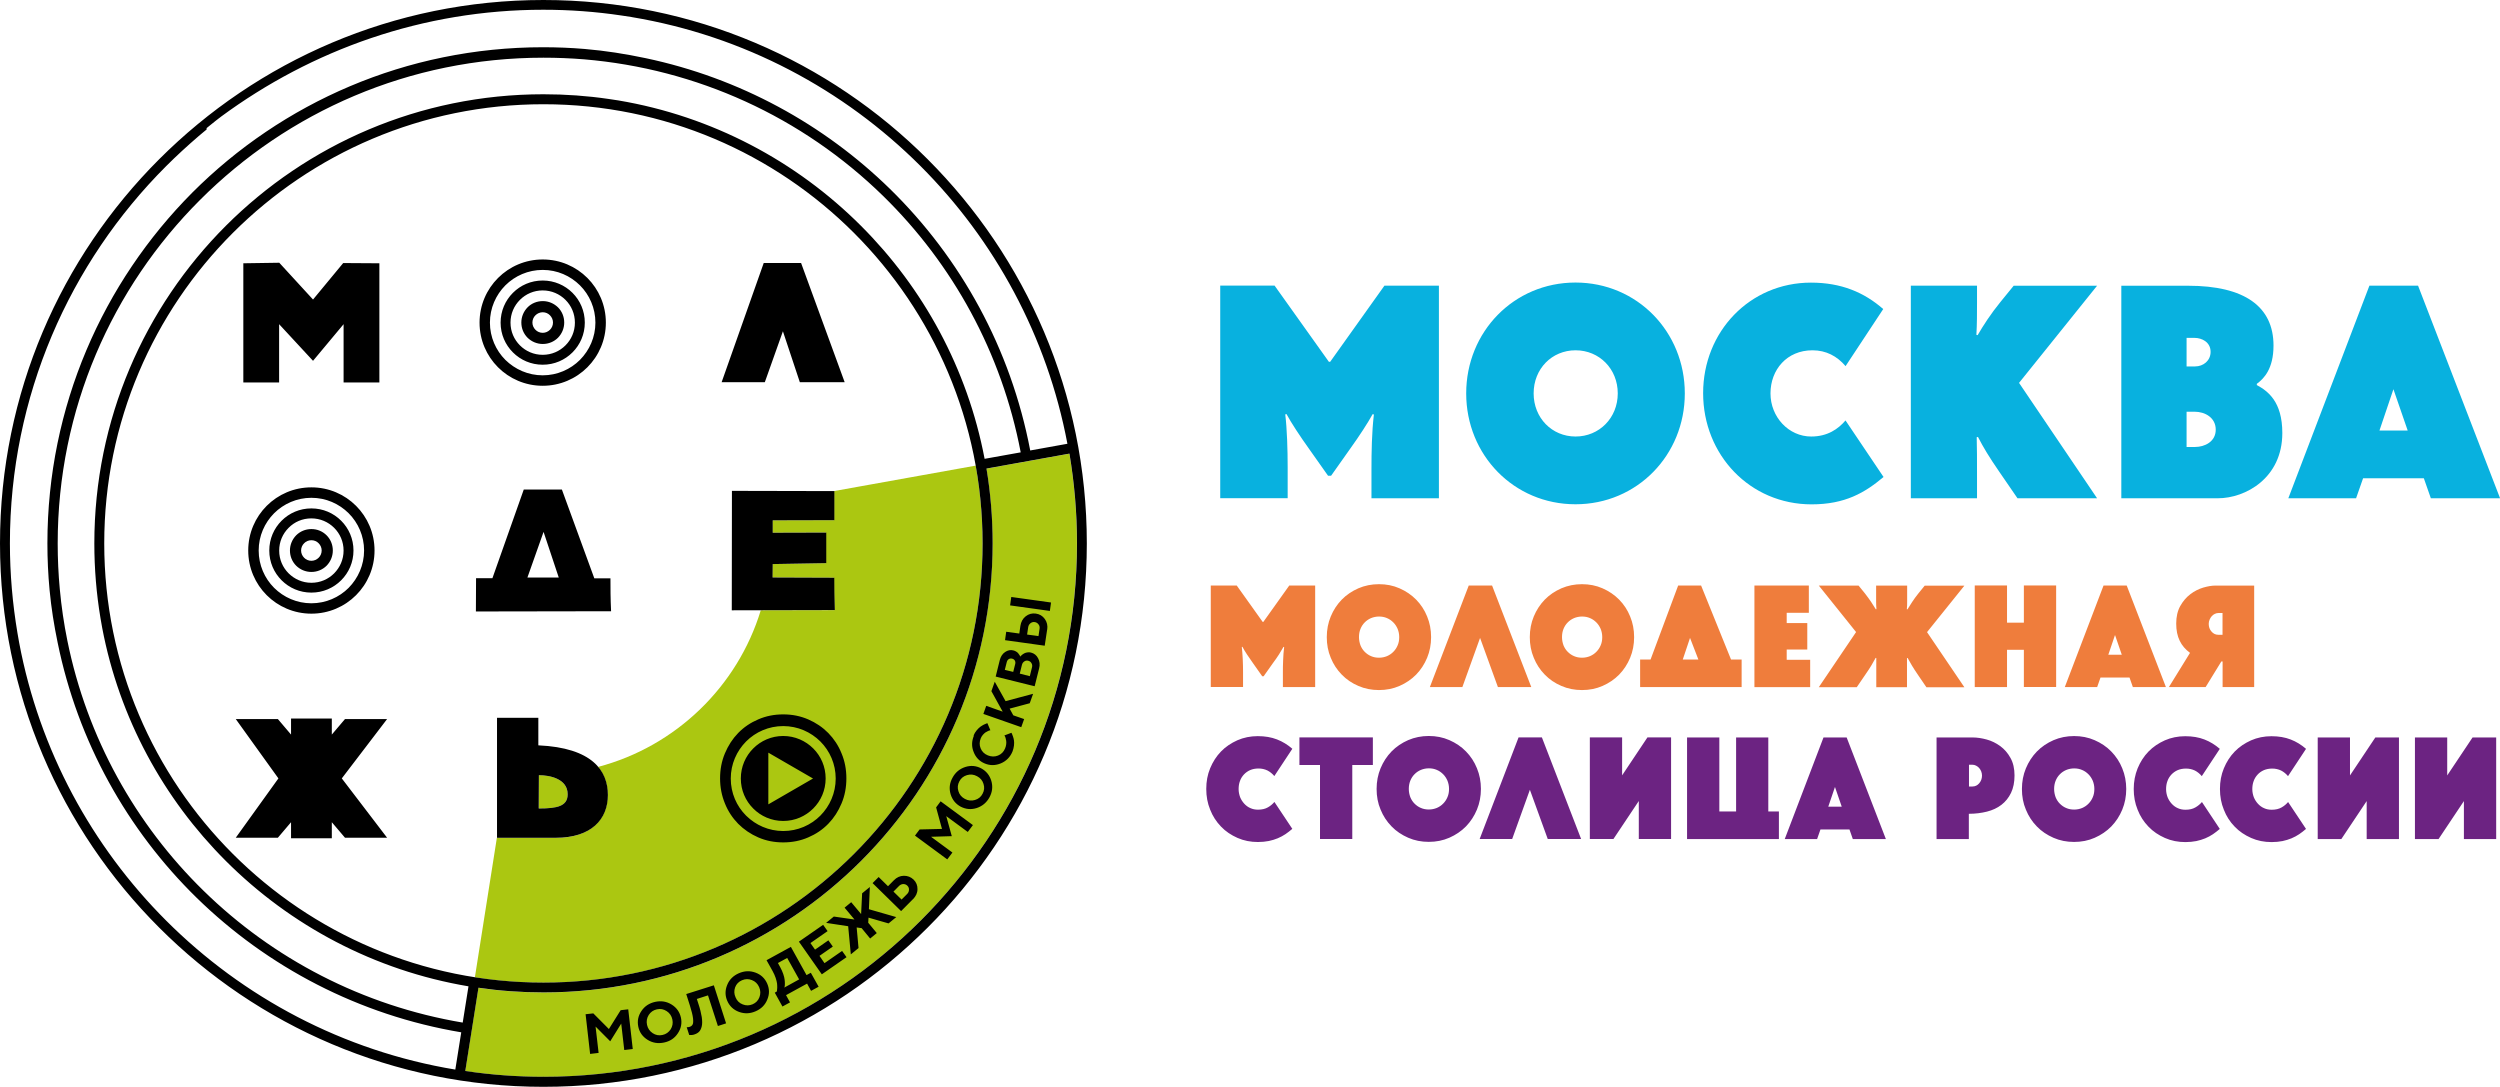 <?xml version="1.0" encoding="UTF-8"?>
<svg id="_Слой_2" data-name="Слой 2" xmlns="http://www.w3.org/2000/svg" viewBox="0 0 320.66 139.41">
  <defs>
    <style>
      .cls-1 {
        fill: #ef7d3c;
      }

      .cls-2 {
        fill: #6c2382;
      }

      .cls-3 {
        fill: #08b1df;
      }

      .cls-4 {
        fill: #abc711;
      }

      .cls-4, .cls-5 {
        fill-rule: evenodd;
      }
    </style>
  </defs>
  <g id="_Слой_1-2" data-name="Слой 1">
    <g>
      <g>
        <path class="cls-4" d="M107.01,62.98l18.14-3.26c.58,3.25,.88,6.58,.88,9.99,0,15.56-6.31,29.64-16.5,39.83-10.19,10.19-24.27,16.5-39.83,16.5-2.98,0-5.92-.23-8.79-.68l2.82-17.89h7.5c4.61,0,6.71-2.4,6.71-5.49,0-1.29-.35-2.56-1.24-3.61,9.98-2.63,17.9-10.3,20.88-20.09l9.47-.02c-.05-1.64-.07-2.96-.07-4.16l-7.92-.03,.02-1.72,6.87-.12v-3.92l-6.87,.02v-1.59l7.91-.02v-3.73Zm-37.91,40.72l.02-4.27c1.4,0,3.69,.46,3.69,2.44,0,1.53-1.28,1.83-3.71,1.83Zm68.07-45.51l-10.65,1.92c.52,3.12,.79,6.33,.79,9.59,0,15.91-6.45,30.31-16.87,40.73-10.42,10.42-24.83,16.87-40.73,16.87-2.84,0-5.63-.2-8.35-.6l-1.69,10.68c3.27,.48,6.63,.74,10.04,.74,18.9,0,36-7.66,48.38-20.04,12.38-12.38,20.04-29.49,20.04-48.38,0-3.92-.33-7.77-.97-11.51Z"/>
        <path class="cls-5" d="M83.06,133.37c.64,.4,1.34,.51,2.11,.35,.77-.16,1.36-.55,1.77-1.18,.42-.62,.55-1.3,.4-2.01-.16-.72-.55-1.28-1.19-1.68-.64-.4-1.34-.51-2.1-.35-.77,.17-1.36,.55-1.78,1.18-.42,.62-.55,1.29-.4,2.01,.15,.72,.55,1.28,1.19,1.68m-4.95-1.37l-2.01-2.02-.99,.11,.58,5.09,1.09-.13-.39-3.38,1.88,1.89,1.41-2.27,.39,3.39,1.09-.13-.58-5.09-.97,.11-1.52,2.43Zm42.71-25.69l-.75-2.75,.58-.78,4.14,3.05-.66,.88-2.76-2.03,.71,2.57-2.66,.08,2.74,2.02-.66,.88-4.14-3.05,.59-.79,2.87-.07Zm12.38-24.72l.14-.94c.03-.21,0-.41-.14-.57-.12-.16-.28-.26-.48-.29-.2-.03-.39,.02-.55,.15-.16,.13-.26,.3-.29,.51l-.14,.94,1.46,.2Zm1.12-.83c.08-.52-.03-.98-.31-1.37-.28-.39-.66-.62-1.15-.69-.48-.07-.92,.05-1.3,.35-.38,.3-.6,.71-.68,1.23l-.14,.98-1.68-.23-.15,1.08,5.09,.71,.31-2.06Zm-4.61-4.19l-.15,1.08,5.1,.71,.15-1.08-5.1-.71Zm-.58,8.36l-.25,.99,1.08,.26,.25-.99c.05-.17,.03-.33-.04-.46-.08-.13-.19-.21-.35-.25-.16-.04-.3-.02-.43,.06-.14,.09-.21,.21-.26,.39Zm2.96,1.79l.28-1.13c.05-.19,.03-.37-.07-.53-.09-.16-.22-.26-.41-.31-.18-.05-.35-.02-.5,.08-.15,.1-.26,.24-.31,.44l-.28,1.13,1.29,.33Zm1.19-.97c.13-.49,.08-.93-.13-1.32-.2-.39-.51-.63-.91-.73-.15-.04-.32-.05-.47-.02-.15,.02-.28,.06-.39,.12-.1,.05-.19,.12-.29,.19-.09,.08-.15,.14-.17,.16-.03,.03-.05,.06-.06,.08l-.02-.07s-.04-.1-.09-.16c-.04-.07-.1-.15-.16-.22-.07-.08-.15-.15-.26-.21-.11-.07-.23-.12-.37-.15-.35-.09-.7-.02-1.04,.21-.34,.23-.56,.57-.68,1.02l-.53,2.13,5,1.24,.57-2.28Zm-6.78,4.78l-.37,1.04,4.86,1.7,.37-1.04-1.39-.48-.47-.86,2.58-.69,.43-1.21-3.53,.94-1.39-2.49-.43,1.21,1.45,2.63-2.12-.75Zm-1.63,3.82c.11-.25,.23-.47,.4-.67,.16-.19,.32-.35,.47-.46,.15-.11,.3-.19,.44-.27,.14-.07,.25-.12,.34-.15l.13-.04,.38,.91s-.06,0-.1,.02c-.04,0-.12,.04-.23,.09-.11,.05-.21,.11-.31,.17-.1,.07-.2,.17-.32,.3-.12,.14-.2,.28-.27,.44-.18,.45-.19,.87-.02,1.29,.17,.42,.48,.73,.93,.91,.45,.18,.88,.19,1.3,.02,.43-.17,.73-.48,.91-.92,.07-.17,.12-.35,.14-.52,.02-.17,.02-.33,0-.46-.02-.13-.05-.25-.08-.36-.03-.11-.07-.18-.1-.24l-.05-.08,.9-.34s.04,.07,.07,.13c.03,.06,.07,.16,.13,.34,.06,.16,.1,.34,.13,.52,.03,.17,.02,.4,0,.65-.03,.26-.1,.51-.19,.76-.3,.72-.8,1.23-1.49,1.52-.7,.29-1.39,.3-2.06,.02-.68-.28-1.16-.77-1.43-1.47-.28-.68-.27-1.38,.03-2.1Zm.41,9.29c-.72,.23-1.4,.16-2.05-.17-.65-.35-1.08-.88-1.3-1.6-.21-.72-.14-1.42,.24-2.11,.37-.69,.91-1.14,1.63-1.38,.72-.23,1.39-.17,2.05,.17,.65,.35,1.08,.88,1.3,1.6,.21,.72,.14,1.42-.23,2.11-.38,.69-.92,1.14-1.64,1.38Zm-2.35-2.16c-.14-.44-.1-.85,.12-1.26,.21-.41,.54-.67,.98-.8,.44-.13,.87-.09,1.29,.14,.42,.22,.7,.55,.83,.99,.14,.44,.1,.85-.12,1.26-.21,.41-.54,.67-.98,.8-.44,.13-.87,.09-1.29-.14-.42-.22-.7-.55-.83-.99Zm-7.28,13.91l-1.05-1.03,.72-.73c.15-.15,.34-.23,.54-.24,.2,0,.38,.07,.52,.21,.15,.15,.22,.32,.21,.52,0,.2-.08,.39-.23,.54l-.72,.72Zm1.45-.06l-1.52,1.53-3.66-3.59,.78-.78,1.2,1.18,.75-.76c.37-.38,.79-.57,1.28-.58,.48,0,.89,.15,1.25,.49,.35,.34,.51,.76,.5,1.23,0,.48-.2,.9-.57,1.28Zm-6.57,3.72l-.65-.09,.24,2.64-.99,.81-.34-3.61-2.83-.43,.99-.81,2.65,.38-1.27-1.52,.85-.7,1.27,1.52,.13-2.66,.99-.81-.12,2.85,3.51,1.01-.99,.81-2.57-.74-.04,.65,1.1,1.33-.85,.7-1.09-1.33Zm-4.78,4.49l2.26-1.57,.57,.8-3.17,2.2-2.94-4.19,3.11-2.16,.57,.81-2.2,1.53,.59,.84,1.71-1.19,.57,.8-1.71,1.19,.64,.93Zm-5.69,.49l-.28-.51,1.19-.65,1.53,2.75-1.9,1.05,.04-.13c.02-.08,.03-.19,.03-.35s0-.33-.03-.53c-.02-.2-.08-.45-.18-.74-.11-.3-.23-.59-.4-.89Zm-.69,3.3l.26-.15s.02-.07,.03-.12c0-.06,.02-.17,.03-.35,0-.17,0-.36-.02-.55-.02-.19-.09-.44-.18-.73-.1-.29-.23-.59-.4-.89l-.77-1.38,3.12-1.71,2.01,3.62,.55-.3,1,1.79-.97,.53-.51-.93-2.7,1.48,.51,.93-.97,.53-.99-1.79Zm-4.58,2.46c-.71-.26-1.21-.74-1.5-1.4-.3-.68-.3-1.36-.02-2.05,.28-.7,.78-1.19,1.5-1.51,.72-.31,1.42-.34,2.13-.08,.71,.26,1.2,.73,1.5,1.4,.3,.68,.31,1.36,.02,2.05-.28,.7-.78,1.2-1.5,1.51-.71,.31-1.42,.34-2.13,.08Zm-.5-3.15c.16-.43,.46-.73,.88-.91,.43-.18,.84-.19,1.27-.02,.43,.16,.74,.47,.93,.9,.19,.44,.2,.86,.04,1.29-.16,.43-.46,.73-.87,.91-.43,.18-.84,.19-1.27,.02-.43-.16-.74-.46-.92-.9-.2-.44-.21-.86-.06-1.29Zm-2.73-.26l-3.54,1.12,.48,1.51c.21,.67,.34,1.19,.39,1.59,.04,.4,.03,.66-.05,.8-.08,.15-.2,.25-.39,.31-.12,.04-.24,.05-.37,.04l.32,1h.1c.06,0,.14,0,.25,0,.12,0,.22-.04,.32-.07,.25-.08,.46-.2,.61-.36,.15-.16,.26-.39,.33-.69,.07-.3,.07-.69,0-1.18-.08-.49-.22-1.08-.45-1.76l-.18-.56,1.43-.46,1.27,3.93,1.05-.34-1.57-4.88Zm-8.35,3.8c-.24,.39-.32,.8-.22,1.27,.1,.46,.34,.81,.73,1.07,.38,.25,.79,.33,1.25,.23,.46-.1,.79-.34,1.05-.72,.24-.39,.32-.8,.22-1.27-.1-.46-.34-.82-.73-1.07-.39-.25-.79-.33-1.25-.23-.46,.1-.8,.34-1.05,.72Zm19.38-81.16l-2.17-6.53-2.32,6.53h-5.54l5.4-15.29h4.79l5.59,15.29h-5.74Zm-62.65,13.49c4.48,0,8.1,3.62,8.1,8.1s-3.62,8.1-8.1,8.1-8.1-3.62-8.1-8.1,3.62-8.1,8.1-8.1Zm0,1.34c1.87,0,3.55,.76,4.78,1.98,1.22,1.22,1.98,2.92,1.98,4.78s-.76,3.55-1.98,4.79c-1.22,1.22-2.92,1.98-4.78,1.98s-3.55-.76-4.78-1.98c-1.22-1.22-1.98-2.92-1.98-4.79s.76-3.55,1.98-4.78c1.23-1.22,2.92-1.98,4.78-1.98Zm0,5.44c.37,0,.7,.15,.93,.39,.24,.24,.39,.57,.39,.93s-.15,.7-.39,.93c-.24,.24-.57,.39-.93,.39s-.7-.15-.93-.39c-.24-.24-.39-.57-.39-.93s.15-.7,.39-.93c.23-.24,.56-.39,.93-.39Zm0-2.8c1.13,0,2.17,.46,2.92,1.21,.75,.75,1.21,1.77,1.21,2.92s-.47,2.17-1.21,2.92c-.75,.75-1.77,1.21-2.92,1.21s-2.17-.47-2.92-1.21c-.75-.75-1.21-1.77-1.21-2.92s.46-2.17,1.21-2.92c.75-.76,1.77-1.21,2.92-1.21Zm1.95,2.17c.5,.5,.8,1.19,.8,1.95s-.31,1.45-.8,1.95c-.5,.5-1.19,.8-1.95,.8s-1.45-.31-1.95-.8c-.5-.5-.8-1.19-.8-1.95s.31-1.45,.8-1.95c.5-.5,1.19-.8,1.95-.8,.77,0,1.45,.3,1.95,.8Zm1.87-1.87c.98,.98,1.58,2.32,1.58,3.82s-.6,2.84-1.58,3.82c-.98,.98-2.32,1.58-3.82,1.58s-2.84-.6-3.82-1.58c-.98-.98-1.58-2.32-1.58-3.82s.6-2.84,1.58-3.82c.98-.98,2.32-1.58,3.82-1.58s2.84,.6,3.82,1.58Zm25.85-33.51c4.48,0,8.1,3.62,8.1,8.1s-3.62,8.1-8.1,8.1-8.1-3.62-8.1-8.1,3.63-8.1,8.1-8.1Zm0,6.77c.37,0,.7,.15,.93,.39,.24,.24,.39,.57,.39,.93s-.15,.7-.39,.93c-.24,.24-.57,.39-.93,.39s-.7-.15-.93-.39c-.24-.24-.39-.57-.39-.93s.15-.7,.39-.93c.23-.23,.57-.39,.93-.39Zm0-5.43c1.87,0,3.55,.76,4.78,1.98,1.22,1.22,1.98,2.92,1.98,4.78s-.76,3.55-1.98,4.78c-1.22,1.22-2.92,1.98-4.78,1.98s-3.55-.76-4.79-1.98c-1.22-1.22-1.98-2.92-1.98-4.78s.76-3.55,1.98-4.78c1.23-1.22,2.92-1.98,4.79-1.98Zm3.82,2.94c.98,.98,1.58,2.32,1.58,3.82s-.6,2.84-1.58,3.82c-.98,.98-2.32,1.58-3.82,1.58s-2.84-.6-3.82-1.58c-.98-.98-1.58-2.32-1.58-3.82s.6-2.84,1.58-3.82c.98-.98,2.32-1.58,3.82-1.58,1.49,0,2.84,.6,3.82,1.58Zm-3.82-.31c1.13,0,2.17,.46,2.92,1.21,.75,.75,1.21,1.77,1.21,2.92s-.46,2.17-1.21,2.92c-.75,.75-1.77,1.21-2.92,1.21s-2.17-.46-2.92-1.21c-.75-.75-1.21-1.77-1.21-2.92s.46-2.17,1.21-2.92c.75-.75,1.78-1.21,2.92-1.21Zm1.96,2.17c.5,.5,.8,1.19,.8,1.95s-.31,1.45-.8,1.95c-.5,.5-1.19,.8-1.95,.8s-1.45-.31-1.95-.8c-.5-.5-.8-1.19-.8-1.95s.31-1.45,.8-1.95,1.19-.8,1.95-.8,1.44,.31,1.95,.8Zm-7.82,68.04v-15.39h5.3v3.53c6.92,.31,8.92,3.25,8.92,6.37s-2.11,5.49-6.71,5.49h-7.51Zm5.35-3.76l.02-4.27c1.4,0,3.69,.46,3.69,2.44,0,1.52-1.28,1.83-3.71,1.83ZM35.8,41.58v7.48h-4.59v-15.29l4.61-.07,4.33,4.72,3.87-4.68,4.64,.03v15.29h-4.59v-7.48l-3.92,4.7-4.35-4.7Zm56.56,58.26c0-1.14,.2-2.21,.62-3.21,.42-1,.98-1.87,1.7-2.61,.73-.75,1.59-1.33,2.58-1.75,.99-.43,2.05-.64,3.2-.64s2.2,.21,3.2,.64c.99,.43,1.85,1.01,2.58,1.75,.73,.75,1.3,1.61,1.7,2.61,.42,1,.62,2.06,.62,3.21s-.2,2.21-.62,3.21c-.42,1-.98,1.87-1.7,2.61-.73,.75-1.59,1.33-2.58,1.75-.99,.43-2.05,.64-3.2,.64s-2.21-.21-3.2-.64c-.99-.43-1.85-1.02-2.58-1.75-.73-.75-1.3-1.61-1.7-2.61-.41-1-.62-2.06-.62-3.21Zm8.1-6.71c1.86,0,3.54,.76,4.76,1.97,1.22,1.22,1.97,2.9,1.97,4.76s-.76,3.54-1.97,4.76c-1.22,1.22-2.9,1.97-4.76,1.97s-3.54-.76-4.76-1.97-1.97-2.9-1.97-4.76,.76-3.54,1.97-4.76c1.22-1.22,2.91-1.97,4.76-1.97Zm3.85,2.87c.99,.99,1.59,2.34,1.59,3.85s-.61,2.87-1.59,3.85c-.99,.99-2.34,1.6-3.85,1.6s-2.87-.61-3.85-1.6c-.99-.99-1.59-2.34-1.59-3.85s.61-2.87,1.59-3.85c.99-.99,2.34-1.6,3.85-1.6,1.5,0,2.87,.62,3.85,1.6Zm-.02,3.85l-2.87,1.66-2.87,1.66v-6.63l2.87,1.66,2.87,1.66Zm2.72-25.76c0,1.18,.02,2.51,.07,4.16l-13.22,.03,.02-15.32,13.14,.03v3.73l-7.91,.02v1.59l6.87-.02v3.92l-6.87,.12-.02,1.72,7.92,.03Zm-57.36,18.14l-5.81,7.61,5.81,7.61h-5.4l-1.69-1.99v2.06h-5.23v-2.06l-1.69,1.99h-5.4l5.47-7.61-5.47-7.61h5.4l1.69,1.99v-2.06h5.23v2.06l1.69-1.99h5.4Zm28.74-13.83l-17.35,.03,.02-4.27h2.1l4.02-11.37h4.89l4.16,11.39h2.07c0,1.21,0,2.57,.08,4.22Zm-10.74-4.33l2.07-5.85,1.95,5.86h-4.02Zm69.52-15.89c.63,3.74,.97,7.58,.97,11.51,0,18.9-7.66,35.99-20.04,48.38-12.38,12.38-29.49,20.04-48.38,20.04-3.41,0-6.76-.25-10.04-.74l1.69-10.68c2.72,.4,5.51,.6,8.35,.6,15.91,0,30.31-6.45,40.73-16.87,10.42-10.42,16.87-24.83,16.87-40.73,0-3.26-.27-6.47-.79-9.59l10.65-1.92ZM69.7,0c19.25,0,36.67,7.8,49.28,20.42,12.61,12.61,20.42,30.04,20.42,49.28s-7.8,36.67-20.42,49.28c-12.61,12.61-30.04,20.42-49.28,20.42s-36.67-7.8-49.28-20.42C7.81,106.38,0,88.95,0,69.7S7.8,33.03,20.42,20.42C33.03,7.81,50.46,0,69.7,0Zm5.21,7.61c14.43,1.21,27.96,7.35,38.38,17.54,8.9,8.71,15.19,20.07,17.63,32.87l-4.63,.83c-2.2-11.57-7.86-21.9-15.86-29.89-8.28-8.28-19.07-14.05-31.12-16.08l-1.26-.19c-2.72-.4-5.51-.6-8.35-.6-15.91,0-30.31,6.45-40.73,16.87-10.43,10.43-16.87,24.84-16.87,40.74,0,3.26,.27,6.47,.79,9.59l.22,1.25c2.2,11.57,7.86,21.9,15.86,29.89,8.28,8.28,19.07,14.05,31.12,16.08l-.74,4.65c-12.84-2.16-24.34-8.2-33.24-16.91-8.72-8.52-14.94-19.61-17.47-32.08-.44-2.16-.77-4.41-.97-6.61-.18-1.93-.27-3.88-.27-5.86,0-17.2,6.97-32.78,18.25-44.05C36.92,14.37,52.5,7.4,69.7,7.4c1.74,0,3.48,.07,5.21,.21ZM6.36,75.69c.22,2.32,.57,4.49,1.03,6.72,2.6,12.74,8.94,24.04,17.83,32.74,9.09,8.88,20.82,15.06,33.94,17.26l-.76,4.78c-14.37-2.38-27.23-9.25-37.09-19.11-9.52-9.52-16.25-21.84-18.85-35.63l-.22-1.25c-.63-3.74-.97-7.58-.97-11.51,0-18.9,7.66-36,20.04-48.38,1.34-1.34,2.74-2.62,4.18-3.86,.18-.15,.38-.31,.56-.47,.15-.13,.3-.24,.45-.37h0s0,0,0,0h0s0-.02,0-.02h0s0-.02,0-.02h0s0-.02,0-.02h0s0-.02,0-.02h0s0-.02,0-.02h0s0-.02,0-.02h0s0-.02,0-.02h0s0-.02,0-.02h0s0-.02,0-.02c.19-.16,.38-.31,.57-.46h0c.17-.14,.34-.28,.51-.41l.05-.04c.16-.13,.34-.26,.5-.39l.06-.04,.15-.12C40.01,6.37,54.25,1.25,69.68,1.25c3.41,0,6.76,.25,10.04,.74l1.26,.19,.09,.02h0c14.34,2.4,27.15,9.26,36.99,19.09,9.52,9.52,16.25,21.84,18.85,35.63l-4.77,.86c-2.49-13.07-8.91-24.67-17.99-33.55-8.48-8.29-19.27-14.22-31.34-16.77-2.62-.55-5.12-.95-7.83-1.18-1.77-.15-3.55-.22-5.32-.22-17.57,0-33.48,7.12-44.99,18.64C13.2,36.23,6.08,52.13,6.08,69.7c0,1.99,.09,3.98,.28,5.99ZM109.53,29.87c-10.19-10.19-24.27-16.5-39.83-16.5s-29.64,6.31-39.83,16.5c-10.19,10.19-16.5,24.27-16.5,39.83s6.31,29.64,16.5,39.83c10.19,10.19,24.27,16.5,39.83,16.5s29.64-6.31,39.83-16.5c10.19-10.19,16.5-24.27,16.5-39.83,0-15.56-6.31-29.64-16.5-39.83Z"/>
        <path class="cls-3" d="M258.29,36.64l-1.71,2.1c-1.21,1.48-2.22,3.04-2.92,4.25l-.16-.04c.08-1.4,.08-2.8,.08-4.17v-2.14h-8.49v27.27h8.49v-2.69c0-1.87,0-4.09-.04-5.14l.16-.04c.7,1.36,1.4,2.53,2.77,4.52l2.3,3.35h10.21l-10.01-14.8,10.01-12.46h-10.67Zm-21.58,17.29c-.93,1.09-2.3,2.06-4.4,2.06-2.88,0-5.22-2.49-5.22-5.53s2.1-5.53,5.38-5.53c1.75,0,3.15,.74,4.25,2.03l4.83-7.32c-2.45-2.14-5.38-3.39-9.27-3.39-7.83,0-13.83,6.27-13.83,14.18s6,14.26,13.91,14.26c4.28,0,6.82-1.48,9.23-3.51l-4.87-7.24Zm-40-3.47c0-3.16,2.34-5.53,5.38-5.53s5.41,2.38,5.41,5.53-2.38,5.53-5.41,5.53-5.38-2.38-5.38-5.53Zm-8.65,0c0,7.91,6.12,14.22,14.02,14.22s14.02-6.31,14.02-14.22-6.12-14.22-14.02-14.22-14.02,6.31-14.02,14.22Zm-10.48-13.83l-6.97,9.78h-.16l-6.97-9.78h-6.97v27.27h8.65v-4.01c0-2.14-.08-4.91-.31-6.74l.16-.04c.58,1.09,1.79,2.92,2.88,4.44l2.45,3.47h.39l2.53-3.58c1.09-1.52,2.18-3.19,2.8-4.32l.16,.04c-.27,2.34-.31,4.75-.31,7.09v3.66h8.65v-27.27h-6.97Z"/>
        <path class="cls-1" d="M285.08,78.63h-.56c-.15,0-.29,.04-.44,.11-.15,.07-.27,.16-.38,.28-.11,.12-.2,.26-.28,.44-.08,.17-.12,.36-.12,.56,0,.39,.12,.72,.36,.99,.23,.27,.52,.41,.87,.41h.54v-2.78Zm4.04,9.5h-4.04v-3.29h-.16l-2.02,3.29h-4.71l2.71-4.39c-.58-.43-1.03-.94-1.32-1.55-.3-.61-.45-1.35-.45-2.21s.17-1.63,.52-2.25c.35-.62,.77-1.12,1.3-1.52,.51-.39,1.07-.67,1.64-.84,.58-.17,1.1-.26,1.57-.26h4.97v13.02h0Zm-18.7-4.15h1.73l-.87-2.53-.86,2.53Zm2.36-8.88l5.03,13.03h-4.24s-.43-1.23-.43-1.23h-3.72s-.43,1.23-.43,1.23h-4.15s4.97-13.03,4.97-13.03h2.96Zm-13.19,8.25h-2.16v4.78h-4.14v-13.04h4.14v4.78h2.16s0-4.78,0-4.78h4.14s0,13.03,0,13.03h-4.14s0-4.77,0-4.77Zm-18.93,4.78v-2.66c0-.22,0-.43,0-.61,0-.18,0-.34,0-.46l-.08-.02c-.17,.32-.36,.65-.55,.97-.19,.32-.45,.72-.78,1.19l-1.09,1.6h-4.87s4.78-7.07,4.78-7.07l-4.78-5.96h5.1l.82,1.01c.28,.36,.54,.72,.78,1.07,.23,.36,.44,.68,.61,.96l.08-.02c-.03-.34-.04-.67-.04-1.01v-2.01h3.98v2.02c0,.34,0,.67-.04,1.01l.08,.02c.17-.28,.38-.6,.61-.96,.23-.35,.49-.71,.78-1.07l.82-1.01h5.09s-4.79,5.96-4.79,5.96l4.79,7.07h-4.87l-1.09-1.6c-.32-.47-.58-.87-.77-1.19-.19-.32-.38-.65-.55-.97l-.08,.02c0,.13,0,.28,0,.46,0,.18,0,.39,0,.61v2.66h-3.98Zm-15.61-13.03h6.96v3.5h-2.84v1.32h2.64v3.39h-2.64v1.32h3.01v3.5h-7.15v-13.02h0Zm-8.28,6.72l-.93,2.77h2l-1.07-2.77Zm-6.4,6.31v-3.54h1.34l3.54-9.49h2.94l3.84,9.49h1.36v3.54h-13.01Zm-10.02-6.41c0,.37,.07,.72,.19,1.05,.13,.32,.31,.6,.54,.83,.23,.23,.5,.43,.82,.56,.32,.14,.66,.2,1.02,.2s.7-.07,1.02-.2c.32-.14,.59-.32,.82-.56,.23-.23,.42-.51,.55-.83,.14-.32,.2-.67,.2-1.05s-.07-.72-.2-1.05c-.14-.32-.32-.6-.55-.83s-.5-.43-.82-.56c-.32-.14-.66-.2-1.02-.2s-.7,.07-1.02,.2c-.32,.14-.59,.32-.82,.56-.23,.23-.41,.51-.54,.83-.13,.32-.19,.67-.19,1.05m-4.13,0c0-.94,.17-1.83,.51-2.65,.34-.82,.81-1.54,1.41-2.16,.6-.61,1.31-1.09,2.13-1.45,.82-.35,1.7-.53,2.64-.53s1.82,.17,2.64,.53c.82,.36,1.53,.84,2.13,1.45,.6,.61,1.08,1.34,1.41,2.16,.34,.82,.51,1.7,.51,2.65s-.17,1.83-.51,2.65c-.34,.82-.81,1.54-1.41,2.16-.6,.61-1.31,1.09-2.13,1.45-.82,.36-1.7,.53-2.64,.53s-1.82-.17-2.64-.53c-.82-.35-1.53-.83-2.13-1.45-.6-.61-1.08-1.34-1.41-2.16-.35-.83-.51-1.71-.51-2.65m-4.84-6.62l5.03,13.03h-4.28s-2.29-6.31-2.29-6.31l-2.27,6.31h-4.17l4.99-13.03h2.98Zm-17.07,6.62c0,.37,.07,.72,.19,1.05,.13,.32,.31,.6,.54,.83,.23,.23,.5,.43,.82,.56,.32,.14,.66,.2,1.02,.2s.7-.07,1.02-.2c.32-.14,.59-.32,.82-.56,.23-.23,.42-.51,.55-.83,.14-.32,.2-.67,.2-1.05s-.07-.72-.2-1.05c-.14-.32-.32-.6-.55-.83-.23-.23-.5-.43-.82-.56-.32-.14-.66-.2-1.02-.2s-.7,.07-1.02,.2c-.32,.14-.59,.32-.82,.56-.23,.23-.41,.51-.54,.83-.13,.32-.19,.67-.19,1.05m-4.13,0c0-.94,.17-1.83,.51-2.65,.34-.82,.81-1.54,1.41-2.16,.6-.61,1.31-1.09,2.13-1.45,.81-.35,1.69-.53,2.64-.53s1.82,.17,2.64,.53c.82,.36,1.53,.84,2.13,1.45,.6,.61,1.08,1.34,1.41,2.16,.34,.82,.51,1.7,.51,2.65s-.17,1.83-.51,2.65c-.34,.82-.81,1.54-1.41,2.16-.6,.61-1.31,1.09-2.13,1.45-.82,.36-1.71,.53-2.64,.53s-1.82-.17-2.64-.53c-.82-.35-1.53-.83-2.13-1.45-.6-.61-1.08-1.34-1.41-2.16-.35-.83-.51-1.71-.51-2.65m-1.49-6.62v13.03h-4.14s0-1.75,0-1.75c0-.56,0-1.12,.03-1.69,.02-.57,.06-1.13,.13-1.7l-.08-.02c-.15,.27-.35,.59-.58,.97-.24,.37-.49,.74-.76,1.09l-1.21,1.71h-.18s-1.17-1.66-1.17-1.66c-.26-.36-.52-.74-.78-1.13-.26-.4-.46-.73-.59-.99l-.08,.02c.05,.44,.09,.95,.12,1.55,.03,.6,.04,1.15,.04,1.67v1.92h-4.14v-13.02h3.33l3.33,4.67h.08l3.33-4.67h3.32Z"/>
        <path class="cls-2" d="M316.03,102.75l-3.25,4.87h-3.03v-13.03h4.14s0,4.87,0,4.87l3.25-4.87h3.03v13.03h-4.14s0-4.87,0-4.87Zm-12.47,0l-3.25,4.87h-3.03v-13.03h4.14s0,4.87,0,4.87l3.25-4.87h3.03v13.03h-4.14s0-4.87,0-4.87Zm-7.78,3.57c-.28,.25-.58,.47-.88,.68-.3,.2-.63,.38-.99,.53-.36,.15-.74,.26-1.15,.35-.42,.08-.88,.13-1.39,.13-.94,0-1.82-.17-2.63-.53-.81-.36-1.52-.83-2.11-1.45-.6-.61-1.07-1.34-1.39-2.17-.34-.83-.5-1.71-.5-2.66s.16-1.83,.5-2.65c.34-.82,.8-1.54,1.39-2.15,.59-.61,1.3-1.08,2.1-1.44,.8-.35,1.68-.53,2.61-.53s1.75,.14,2.47,.42c.72,.28,1.37,.68,1.97,1.2l-2.31,3.5c-.26-.31-.56-.55-.89-.72-.34-.16-.72-.25-1.13-.25s-.76,.07-1.07,.2c-.32,.14-.59,.33-.81,.57-.22,.24-.4,.52-.51,.84-.12,.32-.17,.67-.17,1.03s.07,.7,.19,1.03c.13,.32,.31,.6,.53,.84,.22,.24,.48,.44,.79,.57,.3,.14,.63,.2,.98,.2,.5,0,.93-.1,1.27-.3,.34-.19,.61-.43,.83-.69l2.31,3.47Zm-11.06,0c-.28,.25-.58,.47-.88,.68-.3,.2-.63,.38-.99,.53-.36,.15-.74,.26-1.15,.35-.42,.08-.88,.13-1.39,.13-.94,0-1.82-.17-2.63-.53-.81-.36-1.52-.83-2.11-1.45-.59-.61-1.07-1.34-1.39-2.17-.34-.83-.5-1.71-.5-2.66s.17-1.83,.5-2.65c.34-.82,.8-1.54,1.39-2.15,.59-.61,1.3-1.08,2.1-1.44,.8-.35,1.68-.53,2.61-.53s1.75,.14,2.47,.42c.72,.28,1.37,.68,1.97,1.2l-2.31,3.5c-.26-.31-.56-.55-.89-.72-.34-.16-.72-.25-1.13-.25s-.76,.07-1.07,.2c-.32,.14-.58,.33-.81,.57-.22,.24-.4,.52-.51,.84-.12,.32-.17,.67-.17,1.03s.07,.7,.19,1.03c.13,.32,.31,.6,.53,.84,.22,.24,.48,.44,.79,.57,.3,.14,.63,.2,.98,.2,.51,0,.93-.1,1.27-.3,.34-.19,.61-.43,.84-.69l2.3,3.47Zm-21.25-5.12c0,.37,.07,.72,.19,1.05,.13,.32,.31,.6,.54,.83,.23,.23,.5,.43,.82,.56,.32,.14,.66,.2,1.02,.2s.7-.07,1.02-.2c.32-.14,.59-.32,.82-.56,.23-.23,.42-.51,.55-.83,.14-.32,.2-.67,.2-1.05s-.07-.72-.2-1.05c-.14-.32-.32-.6-.55-.83-.23-.23-.5-.43-.82-.56-.32-.14-.66-.2-1.02-.2s-.7,.07-1.02,.2c-.32,.14-.59,.32-.82,.56-.23,.23-.41,.51-.54,.83-.13,.33-.19,.68-.19,1.05m-4.13,0c0-.94,.17-1.83,.51-2.65,.34-.82,.81-1.54,1.41-2.16,.6-.61,1.31-1.09,2.13-1.45,.81-.35,1.7-.53,2.64-.53s1.82,.17,2.64,.53c.82,.36,1.53,.83,2.13,1.45,.6,.61,1.08,1.34,1.41,2.16,.34,.82,.51,1.71,.51,2.65s-.17,1.83-.51,2.65c-.34,.82-.81,1.54-1.41,2.16-.6,.61-1.31,1.09-2.13,1.45-.81,.36-1.7,.53-2.64,.53s-1.82-.17-2.64-.53c-.82-.36-1.53-.83-2.13-1.45-.6-.61-1.08-1.34-1.41-2.16-.35-.82-.51-1.71-.51-2.65m-6.8-.32h.45c.35,0,.64-.14,.87-.41,.23-.27,.36-.6,.36-.99,0-.19-.04-.39-.11-.56-.08-.17-.16-.32-.28-.44-.12-.12-.24-.21-.38-.28-.15-.07-.29-.11-.44-.11h-.46v2.78Zm-4.14-6.29h4.63c.56,0,1.15,.09,1.78,.26,.63,.17,1.21,.46,1.74,.84,.53,.39,.98,.9,1.32,1.52,.35,.62,.52,1.38,.52,2.25s-.15,1.61-.45,2.24c-.3,.62-.71,1.13-1.23,1.53-.52,.4-1.14,.69-1.85,.87-.72,.18-1.49,.28-2.33,.28v3.24h-4.14s0-13.03,0-13.03Zm-13.9,8.88h1.73l-.87-2.53-.86,2.53Zm2.36-8.88l5.03,13.03h-4.24s-.43-1.23-.43-1.23h-3.72l-.43,1.23h-4.15l4.97-13.03s2.96,0,2.96,0Zm-16.34,9.49h2.16v-9.49h4.13s0,9.49,0,9.49h1.36v3.54h-11.78v-13.03h4.14s0,9.49,0,9.49Zm-10.32-1.34l-3.25,4.87h-3.03v-13.03h4.14s0,4.87,0,4.87l3.25-4.87h3.03v13.03h-4.14s0-4.87,0-4.87Zm-12.43-8.16l5.03,13.03h-4.28s-2.29-6.31-2.29-6.31l-2.27,6.31h-4.17l4.99-13.03s2.98,0,2.98,0Zm-17.07,6.61c0,.37,.07,.72,.19,1.05,.13,.32,.31,.6,.54,.83,.23,.23,.5,.43,.82,.56,.32,.14,.66,.2,1.02,.2s.7-.07,1.02-.2c.32-.14,.59-.32,.82-.56,.23-.23,.42-.51,.55-.83,.14-.32,.2-.67,.2-1.05s-.07-.72-.2-1.05c-.14-.32-.32-.6-.55-.83s-.5-.43-.82-.56c-.32-.14-.66-.2-1.02-.2s-.7,.07-1.02,.2c-.32,.14-.59,.32-.82,.56-.23,.23-.41,.51-.54,.83-.13,.33-.19,.68-.19,1.05m-4.13,0c0-.94,.17-1.83,.51-2.65,.34-.82,.81-1.54,1.41-2.16,.6-.61,1.31-1.09,2.13-1.45,.82-.35,1.7-.53,2.64-.53s1.82,.17,2.64,.53c.82,.36,1.53,.83,2.13,1.45,.6,.61,1.08,1.34,1.41,2.16,.34,.82,.51,1.71,.51,2.65s-.17,1.83-.51,2.65c-.34,.82-.81,1.54-1.41,2.16-.6,.61-1.31,1.09-2.13,1.45-.82,.36-1.7,.53-2.64,.53s-1.82-.17-2.64-.53c-.82-.36-1.53-.83-2.13-1.45-.6-.61-1.08-1.34-1.41-2.16-.35-.82-.51-1.71-.51-2.65m-9.89-6.61h9.41v3.54h-2.64v9.49h-4.14v-9.49h-2.64v-3.54Zm-.92,11.73c-.28,.25-.58,.47-.88,.68-.3,.2-.63,.38-.99,.53-.35,.15-.74,.26-1.15,.35-.42,.08-.88,.13-1.39,.13-.94,0-1.82-.17-2.63-.53-.81-.36-1.52-.83-2.11-1.45-.59-.61-1.07-1.34-1.39-2.17-.34-.83-.5-1.71-.5-2.66s.16-1.83,.5-2.65c.34-.82,.8-1.54,1.39-2.15,.59-.61,1.3-1.08,2.1-1.44,.8-.35,1.68-.53,2.61-.53s1.75,.14,2.47,.42c.72,.28,1.37,.68,1.97,1.2l-2.31,3.5c-.26-.31-.56-.55-.89-.72-.34-.16-.72-.25-1.13-.25s-.76,.07-1.07,.2c-.32,.14-.58,.33-.81,.57-.22,.24-.4,.52-.51,.84-.12,.32-.17,.67-.17,1.03s.07,.7,.19,1.03c.13,.32,.31,.6,.53,.84,.22,.24,.48,.44,.79,.57,.3,.14,.63,.2,.98,.2,.5,0,.93-.1,1.27-.3,.34-.19,.61-.43,.83-.69l2.31,3.47Z"/>
        <path class="cls-3" d="M280.46,43.34h1.05c.86,0,2.03,.51,2.03,1.79,0,1.13-.93,1.87-1.99,1.87h-1.09v-3.66Zm0,9.47h1.05c1.29,0,2.69,.74,2.69,2.3s-1.44,2.22-2.65,2.22h-1.09v-4.52Zm-8.37,11.1h12.39c3.51,0,8.26-2.57,8.26-8.37,0-4.05-1.87-5.38-3.27-6.15v-.16c.9-.66,2.14-1.91,2.14-4.91,0-4.99-3.7-7.67-10.95-7.67h-8.57v27.27Z"/>
      </g>
      <path class="cls-3" d="M306.99,49.92l1.83,5.3h-3.62l1.79-5.3Zm-3.08-13.28l-10.4,27.27h8.69l.9-2.57h7.79l.9,2.57h8.88l-10.52-27.27h-6.23Z"/>
    </g>
  </g>
</svg>
